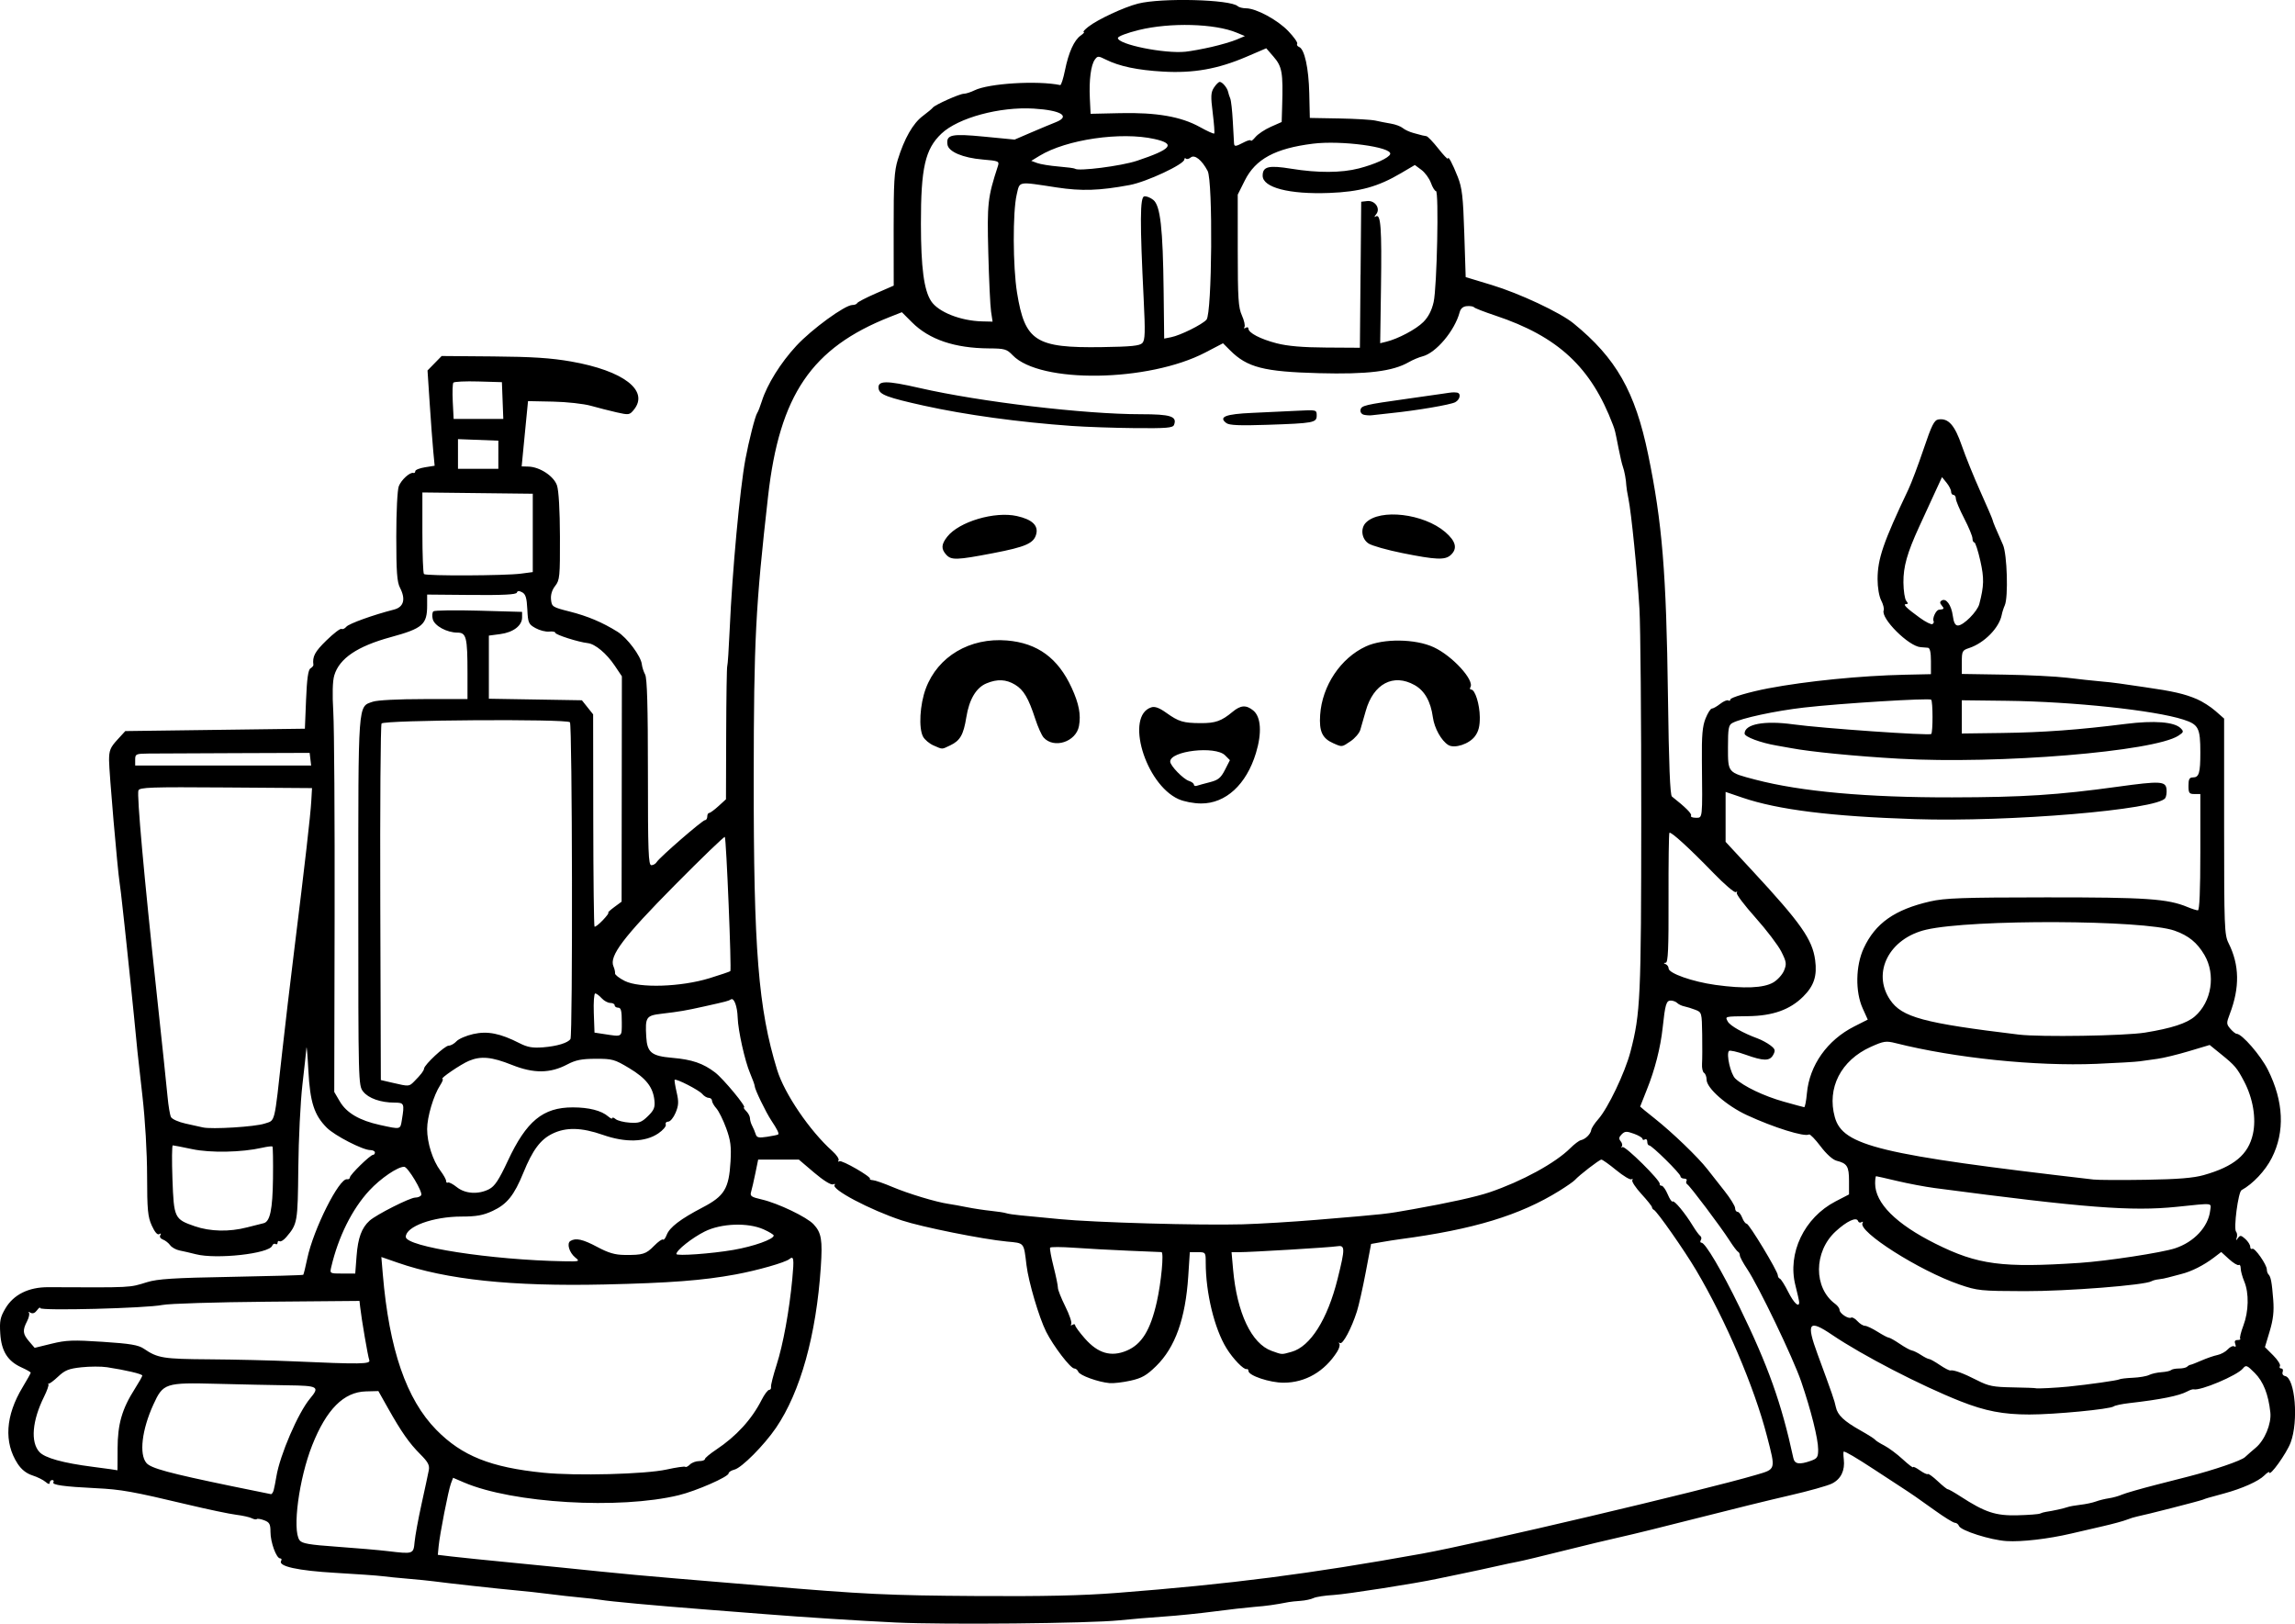 <?xml version="1.0" encoding="UTF-8" standalone="no"?>
<!-- Created with Inkscape (http://www.inkscape.org/) -->

<svg
   width="255.806mm"
   height="180.97mm"
   viewBox="0 0 255.806 180.97"
   version="1.1"
   id="svg5"
   xml:space="preserve"
   xmlns="http://www.w3.org/2000/svg"
   xmlns:svg="http://www.w3.org/2000/svg"><defs
     id="defs2" /><g
     id="layer1"
     transform="translate(85.624,-43.937)"><path
       style="fill:#000000;stroke-width:0.265"
       d="m 14.242,224.78 c -4.07,-0.194 -10.38,-0.598 -14.552,-0.931 -0.873,-0.07 -3.909,-0.307 -6.747,-0.527 -5.621,-0.436 -10.599,-0.895 -11.642,-1.073 -0.364,-0.062 -1.376,-0.178 -2.249,-0.258 -0.873,-0.08 -2.421,-0.253 -3.44,-0.386 -1.019,-0.133 -2.686,-0.315 -3.704,-0.406 -1.864,-0.166 -7.784,-0.818 -9.26,-1.02 -0.437,-0.06 -1.687,-0.184 -2.778,-0.277 -1.091,-0.092 -2.401,-0.223 -2.91,-0.291 -0.509,-0.067 -2.84,-0.232 -5.179,-0.366 -4.209,-0.241 -6.444,-0.735 -6.069,-1.342 0.092,-0.149 0.042,-0.27 -0.11,-0.27 -0.423,0 -1.077,-1.791 -1.077,-2.949 0,-0.872 -0.108,-1.074 -0.698,-1.298 -0.384,-0.146 -0.757,-0.207 -0.829,-0.135 -0.072,0.072 -0.323,0.03 -0.559,-0.094 -0.236,-0.123 -1.024,-0.298 -1.751,-0.389 -0.728,-0.091 -3.109,-0.59 -5.292,-1.109 -6.262,-1.489 -7.501,-1.712 -10.319,-1.849 -3.569,-0.175 -4.935,-0.365 -4.752,-0.661 0.084,-0.136 0.027,-0.248 -0.127,-0.248 -0.154,0 -0.28,0.138 -0.28,0.306 0,0.193 -0.17,0.157 -0.463,-0.099 -0.255,-0.222 -0.915,-0.55 -1.468,-0.727 -0.664,-0.213 -1.219,-0.651 -1.638,-1.29 -1.559,-2.383 -1.366,-5.369 0.552,-8.543 0.495,-0.819 0.9,-1.545 0.9,-1.613 0,-0.068 -0.463,-0.332 -1.028,-0.587 -1.54,-0.695 -2.241,-1.812 -2.367,-3.775 -0.089,-1.397 -0.004,-1.817 0.564,-2.786 0.911,-1.554 2.591,-2.39 4.784,-2.381 9.471,0.041 8.993,0.065 11.012,-0.559 1.178,-0.364 2.967,-0.477 9.39,-0.593 4.364,-0.079 7.974,-0.183 8.021,-0.23 0.048,-0.048 0.249,-0.859 0.446,-1.803 0.684,-3.268 3.571,-9.021 4.441,-8.847 0.165,0.033 0.306,-0.059 0.314,-0.205 0.017,-0.314 2.271,-2.514 2.576,-2.514 0.116,0 0.211,-0.119 0.211,-0.265 0,-0.146 -0.233,-0.265 -0.517,-0.265 -0.833,0 -3.96,-1.608 -4.842,-2.49 -1.409,-1.409 -1.872,-2.841 -2.058,-6.374 -0.092,-1.746 -0.19,-2.877 -0.217,-2.514 -0.028,0.364 -0.229,2.209 -0.448,4.101 -0.219,1.892 -0.425,6.059 -0.457,9.26 -0.062,6.095 -0.089,6.249 -1.354,7.731 -0.276,0.323 -0.603,0.524 -0.728,0.447 -0.124,-0.077 -0.226,-0.007 -0.226,0.156 0,0.163 -0.107,0.23 -0.237,0.149 -0.13,-0.081 -0.296,0.009 -0.369,0.199 -0.339,0.883 -6.22,1.532 -8.518,0.94 -0.584,-0.15 -1.393,-0.337 -1.797,-0.415 -0.404,-0.078 -0.88,-0.344 -1.058,-0.591 -0.178,-0.247 -0.54,-0.53 -0.804,-0.629 -0.278,-0.104 -0.4,-0.309 -0.29,-0.486 0.119,-0.193 0.074,-0.236 -0.12,-0.116 -0.199,0.123 -0.496,-0.218 -0.829,-0.951 -0.448,-0.987 -0.519,-1.746 -0.525,-5.552 -0.003,-2.606 -0.215,-6.231 -0.517,-8.864 -0.498,-4.334 -0.66,-5.873 -0.953,-9.019 -0.078,-0.837 -0.251,-2.533 -0.385,-3.77 -0.134,-1.237 -0.327,-3.082 -0.429,-4.101 -0.102,-1.019 -0.21,-2.031 -0.24,-2.249 -0.03,-0.218 -0.135,-1.171 -0.234,-2.117 -0.098,-0.946 -0.235,-2.077 -0.303,-2.514 -0.242,-1.553 -1.179,-12.429 -1.179,-13.682 0,-1.082 0.137,-1.424 0.905,-2.263 l 0.905,-0.988 10.009,-0.132 10.009,-0.132 0.132,-3.251 c 0.094,-2.31 0.235,-3.314 0.486,-3.469 0.194,-0.12 0.343,-0.294 0.331,-0.387 -0.126,-0.939 0.155,-1.469 1.443,-2.726 0.806,-0.787 1.566,-1.368 1.69,-1.292 0.124,0.076 0.366,-0.032 0.539,-0.24 0.287,-0.346 3.002,-1.324 5.302,-1.91 1.097,-0.279 1.34,-1.156 0.677,-2.437 -0.33,-0.639 -0.413,-1.775 -0.413,-5.689 0,-2.767 0.12,-5.207 0.277,-5.619 0.274,-0.72 1.257,-1.611 1.641,-1.487 0.109,0.035 0.198,-0.054 0.198,-0.197 0,-0.144 0.486,-0.339 1.08,-0.434 l 1.08,-0.173 -0.154,-1.616 c -0.084,-0.889 -0.263,-3.278 -0.397,-5.309 l -0.243,-3.692 0.788,-0.806 0.788,-0.806 5.739,0.047 c 4.347,0.036 6.456,0.173 8.694,0.566 5.839,1.025 8.722,3.238 6.995,5.371 -0.48,0.592 -0.562,0.605 -1.918,0.297 -0.779,-0.177 -2.072,-0.506 -2.872,-0.732 -0.8,-0.226 -2.705,-0.436 -4.233,-0.466 l -2.778,-0.056 -0.195,1.984 c -0.107,1.091 -0.267,2.729 -0.354,3.638 l -0.159,1.654 0.751,0.021 c 1.274,0.036 2.829,1.061 3.184,2.097 0.196,0.575 0.321,2.736 0.331,5.717 0.014,4.454 -0.024,4.842 -0.531,5.487 -0.353,0.449 -0.517,0.987 -0.463,1.523 0.08,0.794 0.165,0.849 2.052,1.327 2.028,0.513 3.656,1.199 5.355,2.256 1.079,0.671 2.614,2.719 2.712,3.62 0.035,0.319 0.202,0.838 0.372,1.155 0.219,0.409 0.308,3.556 0.308,10.912 0,8.854 0.055,10.336 0.384,10.336 0.211,0 0.479,-0.158 0.595,-0.351 0.314,-0.521 5.102,-4.676 5.389,-4.676 0.136,0 0.247,-0.179 0.247,-0.397 0,-0.218 0.092,-0.397 0.206,-0.397 0.113,0 0.582,-0.344 1.043,-0.764 l 0.837,-0.764 0.023,-7.343 c 0.013,-4.038 0.066,-7.415 0.119,-7.504 0.053,-0.089 0.176,-1.947 0.273,-4.13 0.29,-6.491 1.13,-15.578 1.749,-18.918 0.378,-2.038 1.094,-4.844 1.316,-5.159 0.103,-0.146 0.336,-0.741 0.519,-1.323 0.584,-1.855 2.09,-4.272 3.84,-6.162 1.719,-1.856 5.42,-4.553 6.249,-4.553 0.248,0 0.491,-0.095 0.539,-0.211 0.049,-0.116 0.984,-0.602 2.079,-1.08 l 1.991,-0.869 -0.007,-6.262 c -0.006,-5.244 0.069,-6.507 0.459,-7.767 0.733,-2.369 1.693,-4.053 2.773,-4.864 0.547,-0.411 1.057,-0.836 1.133,-0.944 0.214,-0.305 2.986,-1.546 3.459,-1.549 0.232,-10e-4 0.768,-0.173 1.191,-0.381 1.579,-0.778 6.997,-1.111 9.551,-0.586 0.104,0.021 0.341,-0.713 0.527,-1.631 0.41,-2.024 1.022,-3.376 1.764,-3.895 0.304,-0.213 0.451,-0.388 0.327,-0.388 -0.125,0 0.105,-0.261 0.512,-0.581 1.042,-0.82 3.986,-2.191 5.551,-2.586 2.629,-0.663 10.296,-0.466 11.099,0.286 0.138,0.129 0.555,0.236 0.926,0.238 1.133,0.004 3.51,1.286 4.712,2.54 0.626,0.653 1.075,1.288 0.999,1.412 -0.076,0.123 0.017,0.284 0.207,0.357 0.606,0.233 1.072,2.354 1.136,5.174 l 0.062,2.737 3.261,0.058 c 1.794,0.032 3.619,0.14 4.055,0.24 0.437,0.1 1.21,0.251 1.72,0.336 0.509,0.085 1.105,0.307 1.323,0.494 0.218,0.186 0.754,0.435 1.191,0.551 0.437,0.117 0.883,0.237 0.992,0.267 0.109,0.03 0.315,0.07 0.457,0.088 0.142,0.018 0.737,0.639 1.323,1.38 0.585,0.741 1.066,1.247 1.069,1.124 0.007,-0.393 0.507,0.531 1.096,2.027 0.486,1.233 0.597,2.196 0.729,6.316 l 0.156,4.86 2.9,0.878 c 3.096,0.937 7.629,3.063 9.116,4.275 4.755,3.876 6.872,7.597 8.324,14.628 1.568,7.595 2.022,13.132 2.206,26.943 0.101,7.585 0.236,11.008 0.442,11.169 1.526,1.203 2.255,1.931 2.131,2.13 -0.081,0.131 0.158,0.238 0.53,0.238 0.773,0 0.747,0.247 0.68,-6.368 -0.028,-2.804 0.061,-3.833 0.406,-4.696 0.243,-0.608 0.56,-1.106 0.703,-1.106 0.143,0 0.561,-0.237 0.928,-0.526 0.367,-0.289 0.773,-0.461 0.902,-0.381 0.128,0.079 0.233,0.031 0.233,-0.107 0,-0.218 2.135,-0.844 4.233,-1.243 4.253,-0.807 10.296,-1.409 15.214,-1.516 l 2.91,-0.063 v -1.455 c 0,-0.97 -0.11,-1.466 -0.331,-1.488 -0.182,-0.018 -0.551,-0.048 -0.82,-0.066 -1.33,-0.09 -4.459,-3.209 -4.116,-4.103 0.07,-0.182 -0.055,-0.68 -0.278,-1.107 -0.233,-0.447 -0.404,-1.45 -0.403,-2.364 0.003,-2.274 0.633,-4.112 3.435,-10.01 0.334,-0.703 1.097,-2.728 1.696,-4.498 0.911,-2.695 1.182,-3.232 1.665,-3.301 1.1,-0.157 1.801,0.634 2.593,2.927 0.415,1.2 1.343,3.492 2.062,5.093 0.72,1.601 1.334,3.029 1.365,3.175 0.055,0.258 0.322,0.898 1.161,2.778 0.464,1.04 0.607,5.845 0.201,6.747 -0.131,0.291 -0.284,0.767 -0.339,1.058 -0.276,1.449 -1.95,3.151 -3.641,3.705 -0.757,0.248 -0.809,0.348 -0.809,1.575 v 1.31 l 4.763,0.076 c 2.619,0.042 5.775,0.2 7.011,0.352 1.237,0.152 2.844,0.326 3.572,0.388 0.728,0.061 1.74,0.174 2.249,0.251 0.509,0.077 1.759,0.258 2.778,0.404 3.179,0.454 4.454,0.746 5.838,1.339 0.603,0.258 1.53,0.851 2.061,1.317 l 0.965,0.847 v 12.022 c 0,11.202 0.034,12.089 0.493,13.003 1.222,2.432 1.267,4.947 0.141,7.895 -0.39,1.022 -0.386,1.131 0.062,1.654 0.264,0.308 0.579,0.56 0.701,0.56 0.59,0 2.681,2.409 3.484,4.014 1.765,3.529 1.914,6.901 0.431,9.825 -0.723,1.426 -2.092,2.884 -3.371,3.589 -0.37,0.204 -0.908,4.304 -0.607,4.631 0.116,0.127 0.15,0.425 0.075,0.661 -0.115,0.363 -0.093,0.37 0.137,0.044 0.235,-0.333 0.349,-0.318 0.819,0.107 0.3,0.271 0.545,0.661 0.545,0.865 0,0.204 0.105,0.307 0.232,0.228 0.265,-0.164 1.62,1.769 1.62,2.312 0,0.197 0.083,0.441 0.184,0.542 0.264,0.264 0.375,0.862 0.529,2.832 0.1,1.287 -0.002,2.196 -0.395,3.505 l -0.53,1.768 0.92,0.92 c 0.506,0.506 0.844,1.042 0.752,1.191 -0.092,0.149 -0.029,0.271 0.141,0.271 0.17,0 0.243,0.171 0.163,0.38 -0.084,0.219 0.032,0.415 0.274,0.463 1.113,0.219 1.511,5.024 0.614,7.415 -0.454,1.209 -2.366,3.875 -2.381,3.317 -0.003,-0.109 -0.251,0.047 -0.551,0.347 -0.645,0.645 -2.456,1.456 -4.481,2.006 -1.994,0.542 -1.936,0.525 -2.381,0.697 -0.438,0.17 -6.434,1.704 -7.276,1.863 -0.291,0.055 -0.827,0.219 -1.191,0.366 -0.364,0.147 -1.554,0.471 -2.646,0.722 -1.091,0.25 -2.699,0.622 -3.572,0.827 -2.541,0.595 -5.507,0.939 -7.18,0.834 -1.79,-0.113 -5.11,-1.167 -5.309,-1.686 -0.074,-0.194 -0.278,-0.353 -0.453,-0.353 -0.175,0 -1.187,-0.625 -2.249,-1.389 -1.943,-1.397 -2.474,-1.763 -3.886,-2.682 -0.422,-0.274 -1.72,-1.123 -2.884,-1.885 -1.984,-1.299 -3.144,-1.982 -3.369,-1.982 -0.053,0 -0.052,0.387 0.003,0.86 0.144,1.252 -0.315,2.198 -1.313,2.703 -0.482,0.244 -2.603,0.839 -4.714,1.322 -2.11,0.483 -6.694,1.61 -10.186,2.504 -3.493,0.894 -7.362,1.848 -8.599,2.12 -1.237,0.272 -4.154,0.973 -6.482,1.557 -2.328,0.585 -4.591,1.126 -5.027,1.204 -0.437,0.078 -1.568,0.318 -2.514,0.534 -0.946,0.216 -2.672,0.587 -3.836,0.826 -1.164,0.238 -2.355,0.485 -2.646,0.549 -2.29,0.499 -10.131,1.725 -11.538,1.804 -0.962,0.054 -1.974,0.209 -2.249,0.344 -0.275,0.135 -0.923,0.274 -1.44,0.31 -0.517,0.035 -1.113,0.097 -1.323,0.138 -1.565,0.303 -2.438,0.425 -3.822,0.535 -0.873,0.07 -2.897,0.3 -4.498,0.512 -1.601,0.212 -4.101,0.466 -5.556,0.564 -1.455,0.098 -3.717,0.289 -5.027,0.424 -3.327,0.343 -19.458,0.5 -24.871,0.242 z m 24.606,-3.298 c 12.795,-0.996 21.41,-2.104 33.999,-4.372 6.15,-1.108 31.405,-7.061 37.24,-8.778 2.264,-0.666 2.223,-0.523 1.237,-4.336 -1.414,-5.465 -4.59,-12.901 -7.892,-18.482 -1.32,-2.23 -4.368,-6.583 -4.713,-6.73 -0.114,-0.049 -0.207,-0.177 -0.207,-0.285 0,-0.108 -0.53,-0.774 -1.178,-1.479 -0.648,-0.705 -1.106,-1.399 -1.017,-1.542 0.088,-0.143 0.044,-0.187 -0.098,-0.1 -0.142,0.088 -0.904,-0.37 -1.693,-1.017 -0.789,-0.647 -1.535,-1.177 -1.657,-1.177 -0.221,0 -2.455,1.721 -2.957,2.278 -0.146,0.162 -0.919,0.701 -1.72,1.198 -4.398,2.734 -9.586,4.311 -17.727,5.389 -0.509,0.067 -1.452,0.215 -2.095,0.329 l -1.169,0.206 -0.601,3.171 c -0.33,1.744 -0.773,3.707 -0.983,4.362 -0.61,1.9 -1.568,3.693 -1.879,3.516 -0.156,-0.089 -0.195,-0.063 -0.085,0.058 0.11,0.121 0.005,0.527 -0.233,0.902 -1.399,2.21 -3.545,3.454 -5.964,3.458 -1.541,0.003 -3.925,-0.794 -3.925,-1.311 0,-0.151 -0.092,-0.244 -0.204,-0.208 -0.314,0.102 -1.514,-1.139 -2.241,-2.316 -1.349,-2.184 -2.318,-6.174 -2.318,-9.544 0,-1.152 -0.014,-1.171 -0.886,-1.171 h -0.886 l -0.176,2.69 c -0.31,4.724 -1.456,7.928 -3.58,10.008 -1.065,1.042 -1.59,1.342 -2.849,1.623 -0.849,0.19 -1.901,0.313 -2.338,0.274 -1.27,-0.113 -3.332,-0.859 -3.487,-1.261 -0.078,-0.203 -0.279,-0.369 -0.448,-0.369 -0.422,0 -2.332,-2.497 -3.138,-4.101 -0.789,-1.571 -1.964,-5.549 -2.189,-7.408 -0.313,-2.588 -0.202,-2.453 -2.182,-2.64 -2.71,-0.256 -9.474,-1.615 -11.708,-2.354 -3.567,-1.178 -7.955,-3.5 -7.491,-3.964 0.109,-0.109 0.024,-0.134 -0.19,-0.055 -0.23,0.085 -1.084,-0.448 -2.096,-1.309 l -1.708,-1.453 h -2.267 -2.267 l -0.311,1.521 c -0.171,0.837 -0.385,1.767 -0.475,2.067 -0.144,0.478 0.002,0.584 1.181,0.856 1.813,0.418 5.031,1.959 5.782,2.768 0.876,0.943 1.008,1.73 0.805,4.769 -0.508,7.589 -2.276,13.93 -4.995,17.917 -1.327,1.946 -3.82,4.453 -4.629,4.656 -0.359,0.09 -0.653,0.278 -0.653,0.417 0,0.382 -3.605,1.963 -5.556,2.436 -6.617,1.606 -18.522,0.901 -23.932,-1.418 l -1.221,-0.523 -0.243,0.64 c -0.283,0.743 -1.244,5.663 -1.372,7.022 l -0.087,0.926 1.587,0.19 c 0.873,0.104 4.088,0.432 7.144,0.728 3.056,0.296 7.223,0.713 9.26,0.928 2.037,0.215 5.907,0.571 8.599,0.792 2.692,0.221 7.097,0.589 9.79,0.816 11.167,0.945 13.828,1.072 23.68,1.136 7.449,0.048 11.791,-0.048 15.61,-0.346 z m -78.258,-5.699 c 0.059,-0.655 0.409,-2.56 0.778,-4.233 0.369,-1.673 0.731,-3.358 0.803,-3.744 0.105,-0.56 -0.086,-0.919 -0.944,-1.777 -1.235,-1.235 -2.109,-2.482 -3.613,-5.155 l -1.064,-1.891 -1.393,0.037 c -2.468,0.066 -4.395,1.999 -5.981,5.999 -1.478,3.728 -2.24,9.453 -1.411,10.588 0.269,0.368 1.059,0.505 4.167,0.725 2.109,0.149 4.669,0.371 5.687,0.493 2.829,0.338 2.846,0.332 2.97,-1.041 z m 181.176,-3.147 c 0.143,-0.074 0.441,-0.16 0.661,-0.191 0.732,-0.103 1.983,-0.379 2.386,-0.525 0.218,-0.08 0.873,-0.199 1.455,-0.264 0.582,-0.066 1.356,-0.23 1.72,-0.365 0.364,-0.135 1.019,-0.297 1.455,-0.36 0.437,-0.063 1.091,-0.246 1.455,-0.406 0.364,-0.16 2.09,-0.657 3.836,-1.104 1.746,-0.447 3.354,-0.858 3.572,-0.914 2.861,-0.734 5.876,-1.766 6.296,-2.155 0.29,-0.269 0.829,-0.741 1.198,-1.048 1.004,-0.837 1.769,-2.68 1.634,-3.939 -0.216,-2.015 -0.781,-3.446 -1.741,-4.404 -0.878,-0.877 -0.973,-0.912 -1.323,-0.489 -0.644,0.78 -4.764,2.517 -5.493,2.316 -0.097,-0.027 -0.414,0.08 -0.705,0.237 -0.904,0.488 -2.955,0.901 -6.482,1.303 -0.8,0.091 -1.574,0.256 -1.72,0.366 -0.41,0.31 -6.589,0.903 -9.393,0.901 -2.926,-10e-4 -4.913,-0.383 -7.673,-1.472 -4.418,-1.744 -10.933,-5.114 -14.32,-7.408 -2.611,-1.769 -2.913,-1.363 -1.613,2.167 1.648,4.476 1.88,5.148 2.032,5.88 0.186,0.897 0.903,1.576 2.78,2.63 0.805,0.452 1.523,0.909 1.596,1.014 0.073,0.106 0.533,0.397 1.022,0.648 0.49,0.251 1.412,0.938 2.051,1.526 0.638,0.588 1.16,0.987 1.16,0.886 0,-0.101 0.341,0.059 0.757,0.355 0.417,0.297 0.815,0.482 0.885,0.411 0.07,-0.07 0.567,0.286 1.103,0.792 0.537,0.506 1.04,0.91 1.119,0.898 0.079,-0.012 0.714,0.347 1.41,0.798 2.751,1.783 3.922,2.17 6.366,2.108 1.237,-0.032 2.366,-0.118 2.509,-0.192 z m -196.886,-2.607 c 0.07,-0.255 0.205,-0.939 0.301,-1.521 0.393,-2.396 2.422,-7.101 3.746,-8.685 1.112,-1.331 0.934,-1.437 -2.484,-1.483 -1.71,-0.023 -5.269,-0.098 -7.908,-0.167 -5.734,-0.149 -5.976,-0.07 -7.062,2.308 -1.285,2.813 -1.609,5.551 -0.773,6.522 0.506,0.587 2.475,1.121 9.459,2.569 2.328,0.483 4.315,0.887 4.414,0.899 0.099,0.012 0.238,-0.186 0.308,-0.441 z m 43.797,-2.303 c 1.073,-0.236 2.01,-0.371 2.082,-0.3 0.072,0.072 0.303,-0.043 0.514,-0.254 0.211,-0.211 0.673,-0.384 1.027,-0.384 0.353,0 0.643,-0.099 0.643,-0.22 0,-0.121 0.566,-0.596 1.257,-1.055 2.241,-1.488 3.968,-3.378 5.063,-5.538 0.313,-0.618 0.692,-1.124 0.841,-1.124 0.149,0 0.244,-0.149 0.21,-0.331 -0.033,-0.182 0.246,-1.283 0.62,-2.447 0.729,-2.268 1.42,-6.053 1.753,-9.599 0.213,-2.267 0.164,-2.599 -0.327,-2.2 -0.465,0.378 -3.556,1.26 -5.983,1.707 -3.661,0.676 -7.347,0.957 -14.654,1.121 -10.313,0.231 -17.568,-0.535 -23.016,-2.428 l -1.825,-0.634 0.163,1.933 c 0.706,8.357 2.628,13.939 5.969,17.337 2.854,2.903 6.052,4.182 11.936,4.775 3.633,0.366 11.352,0.165 13.726,-0.358 z m -61.195,-2.327 c 0.006,-2.738 0.493,-4.426 1.921,-6.666 0.459,-0.72 0.834,-1.385 0.834,-1.479 0,-0.174 -1.857,-0.613 -3.93,-0.929 -0.634,-0.097 -1.915,-0.094 -2.848,0.006 -1.42,0.152 -1.846,0.323 -2.614,1.047 -0.505,0.476 -0.979,0.823 -1.054,0.772 -0.075,-0.051 -0.083,-0.019 -0.017,0.072 0.066,0.09 -0.153,0.716 -0.487,1.389 -1.324,2.668 -1.527,5.05 -0.524,6.158 0.605,0.668 2.623,1.23 5.959,1.658 1.505,0.193 2.741,0.367 2.746,0.385 0.005,0.019 0.011,-1.067 0.015,-2.414 z m 188.717,1.363 c 0.733,-0.255 0.833,-0.409 0.833,-1.273 0,-1.184 -0.784,-4.323 -1.89,-7.565 -0.889,-2.607 -4.764,-10.672 -6.039,-12.568 -0.44,-0.655 -0.801,-1.33 -0.801,-1.499 -5.3e-4,-0.17 -0.09,-0.348 -0.2,-0.397 -0.109,-0.049 -0.542,-0.624 -0.962,-1.279 -0.977,-1.523 -4.377,-6.043 -4.693,-6.238 -0.132,-0.082 -0.172,-0.26 -0.088,-0.395 0.084,-0.135 -0.033,-0.246 -0.26,-0.246 -0.227,0 -0.412,-0.115 -0.412,-0.255 0,-0.302 -3.189,-3.449 -3.494,-3.449 -0.115,0 -0.21,-0.186 -0.21,-0.412 0,-0.227 -0.119,-0.339 -0.265,-0.249 -0.146,0.09 -0.265,0.061 -0.265,-0.064 0,-0.125 -0.43,-0.382 -0.955,-0.572 -0.822,-0.297 -1.012,-0.288 -1.366,0.066 -0.317,0.317 -0.341,0.496 -0.106,0.78 0.168,0.203 0.217,0.466 0.11,0.585 -0.108,0.119 -0.069,0.144 0.087,0.055 0.298,-0.169 4.262,3.754 4.148,4.106 -0.036,0.112 0.059,0.204 0.212,0.204 0.153,0 0.458,0.43 0.677,0.955 0.219,0.525 0.467,0.886 0.551,0.802 0.173,-0.173 1.391,1.295 2.254,2.716 0.318,0.523 0.688,1.027 0.824,1.12 0.135,0.093 0.164,0.301 0.065,0.463 -0.1,0.162 -0.066,0.294 0.075,0.294 0.42,0 2.249,3.097 4.232,7.166 3.201,6.568 4.679,10.711 6.007,16.845 0.144,0.666 0.661,0.748 1.931,0.305 z m 28.747,-8.28 c 2.23,-0.226 5.466,-0.685 5.656,-0.803 0.109,-0.068 0.786,-0.148 1.505,-0.179 0.718,-0.031 1.531,-0.17 1.807,-0.309 0.276,-0.139 0.901,-0.28 1.39,-0.312 0.489,-0.033 0.968,-0.138 1.065,-0.235 0.097,-0.097 0.493,-0.176 0.881,-0.176 0.388,0 0.795,-0.089 0.904,-0.198 0.109,-0.109 0.278,-0.206 0.375,-0.215 0.097,-0.009 0.653,-0.225 1.235,-0.48 0.582,-0.255 1.38,-0.53 1.772,-0.61 0.393,-0.08 0.915,-0.367 1.16,-0.638 0.245,-0.271 0.569,-0.416 0.72,-0.323 0.168,0.104 0.209,-7.9e-4 0.105,-0.271 -0.115,-0.3 -0.031,-0.44 0.264,-0.44 0.238,0 0.367,-0.066 0.287,-0.146 -0.08,-0.08 0.079,-0.736 0.353,-1.458 0.6,-1.58 0.643,-3.625 0.102,-4.919 -0.218,-0.522 -0.397,-1.18 -0.397,-1.462 0,-0.282 -0.099,-0.452 -0.219,-0.377 -0.121,0.074 -0.609,-0.221 -1.086,-0.656 l -0.867,-0.792 -0.832,0.633 c -1.119,0.85 -2.487,1.54 -3.61,1.819 -0.509,0.127 -1.164,0.3 -1.455,0.384 -0.291,0.085 -0.773,0.179 -1.072,0.209 -0.298,0.03 -0.656,0.124 -0.794,0.209 -0.713,0.44 -9.408,1.121 -14.142,1.109 -4.918,-0.013 -5.259,-0.048 -7.276,-0.74 -4.454,-1.529 -11.374,-5.926 -10.796,-6.86 0.089,-0.144 0.035,-0.184 -0.121,-0.088 -0.156,0.096 -0.328,0.039 -0.383,-0.127 -0.166,-0.497 -1.249,0.006 -2.5,1.159 -2.457,2.264 -2.474,6.305 -0.035,8.084 0.261,0.19 0.474,0.489 0.474,0.664 0,0.388 0.995,1.045 1.298,0.858 0.12,-0.074 0.431,0.1 0.692,0.388 0.26,0.288 0.636,0.523 0.834,0.523 0.199,0 0.833,0.298 1.409,0.661 0.576,0.364 1.142,0.661 1.256,0.661 0.115,0 0.664,0.31 1.222,0.689 0.557,0.379 1.163,0.711 1.345,0.737 0.182,0.027 0.642,0.253 1.023,0.502 0.381,0.249 0.787,0.453 0.904,0.453 0.117,0 0.653,0.299 1.191,0.665 0.538,0.366 1.072,0.64 1.186,0.609 0.347,-0.093 1.453,0.314 2.986,1.099 1.264,0.647 1.784,0.75 3.961,0.788 1.378,0.024 2.529,0.067 2.557,0.095 0.066,0.067 2.302,-0.046 3.668,-0.184 z m -189.41,-2.952 c -0.151,-0.393 -0.868,-4.575 -1.018,-5.937 l -0.072,-0.658 -10.319,0.089 c -5.675,0.049 -10.914,0.212 -11.642,0.361 -1.795,0.369 -13.627,0.674 -13.626,0.352 2.09e-4,-0.137 -0.16,-0.029 -0.356,0.239 -0.231,0.316 -0.487,0.412 -0.728,0.273 -0.204,-0.118 -0.286,-0.121 -0.183,-0.007 0.103,0.115 0.014,0.544 -0.198,0.955 -0.528,1.022 -0.488,1.419 0.229,2.253 l 0.616,0.716 1.887,-0.462 c 1.637,-0.401 2.392,-0.429 5.705,-0.21 3.063,0.202 3.968,0.354 4.575,0.766 1.55,1.054 2.137,1.149 7.317,1.185 2.794,0.019 6.926,0.117 9.182,0.217 7.73,0.343 8.807,0.327 8.631,-0.132 z m 84.415,-1.048 c 1.679,-0.702 2.655,-2.281 3.367,-5.448 0.495,-2.203 0.805,-5.528 0.517,-5.541 -0.124,-0.006 -1.773,-0.075 -3.665,-0.154 -1.892,-0.079 -4.609,-0.227 -6.039,-0.329 -1.43,-0.102 -2.648,-0.107 -2.707,-0.011 -0.059,0.096 0.115,1.052 0.387,2.125 0.272,1.073 0.489,2.129 0.482,2.348 -0.007,0.218 0.363,1.153 0.823,2.077 0.46,0.924 0.758,1.805 0.663,1.959 -0.101,0.164 -0.046,0.201 0.133,0.091 0.168,-0.104 0.305,-0.08 0.305,0.054 0,0.134 0.485,0.794 1.079,1.469 1.463,1.663 2.916,2.087 4.655,1.361 z m 18.385,0.127 c 2.093,-0.581 4.007,-3.614 5.131,-8.127 0.858,-3.448 0.851,-3.792 -0.079,-3.636 -0.766,0.129 -9.565,0.658 -10.939,0.658 h -0.801 l 0.17,1.918 c 0.43,4.849 2.054,8.282 4.296,9.082 1.218,0.435 1.061,0.427 2.222,0.105 z m 56.579,-5.528 c 0,-0.134 -0.188,-0.976 -0.417,-1.871 -0.919,-3.588 0.981,-7.562 4.482,-9.373 l 1.491,-0.772 v -1.511 c 0,-1.611 -0.207,-1.948 -1.378,-2.242 -0.434,-0.109 -1.138,-0.741 -1.798,-1.616 -0.597,-0.79 -1.174,-1.381 -1.284,-1.314 -0.489,0.302 -3.91,-0.763 -6.917,-2.154 -2.265,-1.048 -4.498,-3.01 -4.498,-3.953 0,-0.322 -0.127,-0.664 -0.282,-0.76 -0.155,-0.096 -0.257,-0.549 -0.226,-1.008 0.031,-0.458 0.039,-1.938 0.018,-3.287 -0.038,-2.418 -0.049,-2.458 -0.766,-2.735 -0.4,-0.155 -0.957,-0.328 -1.237,-0.384 -0.28,-0.056 -0.632,-0.224 -0.781,-0.373 -0.149,-0.149 -0.476,-0.271 -0.726,-0.271 -0.493,0 -0.619,0.43 -0.898,3.043 -0.234,2.193 -0.871,4.686 -1.758,6.879 -0.412,1.019 -0.75,1.871 -0.75,1.894 -5.3e-4,0.023 0.743,0.632 1.653,1.353 1.947,1.544 4.817,4.307 5.833,5.616 0.395,0.509 1.254,1.602 1.908,2.427 0.654,0.826 1.189,1.689 1.189,1.918 0,0.229 0.122,0.417 0.271,0.417 0.149,0 0.384,0.298 0.523,0.661 0.138,0.364 0.361,0.661 0.494,0.661 0.273,0 3.474,5.299 3.474,5.751 0,0.16 0.104,0.33 0.231,0.379 0.127,0.049 0.546,0.713 0.93,1.477 0.627,1.244 1.22,1.801 1.22,1.146 z m -160.795,-5.15 c 0.153,-2.021 0.563,-3.137 1.445,-3.936 0.743,-0.673 4.51,-2.578 5.096,-2.578 0.275,0 0.573,-0.119 0.663,-0.265 0.207,-0.334 -1.481,-3.157 -1.894,-3.167 -0.715,-0.018 -2.635,1.288 -3.894,2.649 -1.918,2.072 -3.453,5.158 -4.239,8.523 -0.169,0.725 -0.164,0.728 1.252,0.728 h 1.422 z m 192.074,0.764 c 3.008,-0.2 9.143,-1.138 10.615,-1.623 2.129,-0.701 3.703,-2.389 3.917,-4.2 0.106,-0.9 0.487,-0.857 -3.743,-0.423 -5.026,0.516 -10.227,0.112 -26.952,-2.093 -1.072,-0.141 -2.957,-0.496 -4.188,-0.789 -1.231,-0.292 -2.289,-0.532 -2.35,-0.532 -0.061,0 -0.111,0.362 -0.111,0.804 0,2.198 2.334,4.528 6.732,6.722 4.709,2.349 7.421,2.708 16.081,2.133 z m -167.703,-0.603 c -0.667,-0.544 -0.969,-1.571 -0.54,-1.836 0.6,-0.371 1.388,-0.196 3,0.666 1.242,0.664 1.975,0.878 3.043,0.888 2.042,0.02 2.375,-0.083 3.295,-1.022 0.456,-0.465 0.899,-0.776 0.985,-0.691 0.086,0.086 0.27,-0.147 0.411,-0.517 0.323,-0.85 1.533,-1.774 4.02,-3.072 2.416,-1.26 2.921,-2.095 3.096,-5.109 0.098,-1.689 0.01,-2.359 -0.485,-3.718 -0.332,-0.912 -0.824,-1.903 -1.092,-2.204 -0.268,-0.3 -0.488,-0.687 -0.488,-0.86 0,-0.173 -0.164,-0.314 -0.364,-0.314 -0.2,0 -0.528,-0.198 -0.728,-0.439 -0.354,-0.428 -2.906,-1.737 -3.068,-1.574 -0.045,0.045 0.053,0.666 0.218,1.38 0.247,1.071 0.227,1.471 -0.114,2.289 -0.228,0.545 -0.595,0.991 -0.816,0.991 -0.221,0 -0.346,0.149 -0.278,0.331 0.068,0.182 -0.307,0.624 -0.833,0.982 -1.449,0.985 -3.659,1.046 -6.166,0.169 -2.389,-0.836 -4.112,-0.878 -5.635,-0.137 -1.339,0.651 -2.21,1.82 -3.238,4.345 -1.028,2.525 -1.824,3.517 -3.419,4.259 -1.072,0.499 -1.799,0.631 -3.489,0.633 -3.165,0.004 -6.2,1.112 -6.2,2.263 0,1.101 9.528,2.575 17.595,2.721 1.792,0.033 1.834,0.019 1.292,-0.424 z m 17.642,-0.844 c 2.263,-0.393 4.482,-1.186 4.482,-1.602 0,-0.099 -0.504,-0.406 -1.12,-0.683 -1.754,-0.788 -4.732,-0.681 -6.571,0.237 -1.41,0.704 -3.157,2.09 -3.157,2.505 0,0.248 3.926,-0.034 6.366,-0.457 z M -58.091,180.74 c 0.806,-0.21 1.633,-0.418 1.838,-0.463 0.728,-0.159 1.015,-1.513 1.057,-4.991 0.023,-1.901 -0.004,-3.502 -0.061,-3.558 -0.056,-0.056 -0.575,0.005 -1.153,0.137 -2.272,0.517 -5.754,0.585 -7.798,0.152 -1.091,-0.231 -2.062,-0.42 -2.158,-0.42 -0.095,-1.2e-4 -0.112,1.696 -0.036,3.77 0.158,4.337 0.217,4.461 2.497,5.248 1.715,0.592 3.843,0.638 5.813,0.125 z m 119.297,-0.849 c 7.922,-0.662 7.487,-0.613 10.716,-1.186 3.931,-0.697 7.003,-1.376 8.467,-1.872 3.625,-1.228 7.354,-3.265 9.013,-4.922 0.446,-0.446 0.979,-0.848 1.184,-0.893 0.514,-0.113 1.084,-0.677 1.152,-1.137 0.031,-0.21 0.377,-0.742 0.769,-1.183 1.094,-1.228 2.991,-5.196 3.605,-7.541 1.114,-4.255 1.193,-5.997 1.202,-26.338 0.004,-10.696 -0.086,-21.054 -0.201,-23.019 -0.239,-4.078 -0.906,-10.735 -1.232,-12.303 -0.121,-0.582 -0.226,-1.237 -0.233,-1.455 -0.018,-0.583 -0.218,-1.662 -0.392,-2.117 -0.083,-0.218 -0.293,-1.111 -0.465,-1.984 -0.406,-2.06 -0.399,-2.028 -0.632,-2.646 -2.431,-6.429 -6.117,-9.854 -13.109,-12.185 -1.237,-0.412 -2.308,-0.829 -2.381,-0.927 -0.073,-0.097 -0.424,-0.154 -0.78,-0.126 -0.439,0.034 -0.704,0.258 -0.82,0.691 -0.553,2.06 -2.638,4.534 -4.14,4.91 -0.4,0.1 -1.087,0.39 -1.528,0.644 -1.784,1.028 -4.608,1.374 -10.016,1.23 -6.149,-0.164 -7.994,-0.639 -9.904,-2.549 l -0.786,-0.786 -1.954,1.021 c -6.345,3.315 -18.448,3.491 -21.493,0.313 -0.657,-0.685 -0.883,-0.751 -2.637,-0.762 -3.827,-0.025 -6.66,-0.984 -8.584,-2.907 l -1.127,-1.126 -1.326,0.523 c -8.733,3.442 -12.307,8.696 -13.585,19.973 -1.398,12.332 -1.59,16.08 -1.602,31.353 -0.016,19.218 0.508,25.76 2.613,32.611 0.811,2.638 3.637,6.793 6.147,9.035 0.473,0.422 0.786,0.887 0.696,1.033 -0.09,0.146 -0.047,0.193 0.096,0.105 0.271,-0.168 3.61,1.759 3.405,1.964 -0.065,0.065 0.085,0.13 0.333,0.146 0.248,0.015 1.217,0.352 2.154,0.749 1.778,0.752 4.872,1.688 6.234,1.886 0.437,0.063 1.385,0.234 2.107,0.38 0.722,0.145 1.913,0.325 2.646,0.4 0.733,0.074 1.501,0.193 1.707,0.264 0.206,0.071 0.92,0.178 1.587,0.239 0.667,0.061 2.642,0.25 4.388,0.422 3.836,0.376 15.62,0.71 20.373,0.578 1.892,-0.053 5.642,-0.28 8.334,-0.505 z m -15.48,-46.888 c -3.717,-1.688 -5.963,-9.294 -3.021,-10.228 0.397,-0.126 0.885,0.052 1.661,0.606 1.392,0.994 1.897,1.146 3.841,1.155 1.649,0.008 2.316,-0.229 3.561,-1.265 0.895,-0.745 1.507,-0.784 2.292,-0.149 0.872,0.706 0.989,2.505 0.307,4.747 -1.067,3.512 -3.371,5.632 -6.111,5.621 -0.845,-0.003 -1.92,-0.211 -2.53,-0.488 z m 3.508,-1.885 c 0.928,-0.238 1.221,-0.477 1.677,-1.371 l 0.553,-1.084 -0.54,-0.54 c -1.086,-1.086 -6.145,-0.5 -6.114,0.707 0.012,0.459 1.454,1.945 2.081,2.144 0.306,0.097 0.557,0.284 0.557,0.415 0,0.131 0.149,0.189 0.331,0.128 0.182,-0.061 0.837,-0.24 1.455,-0.399 z m -30.803,-4.093 c -0.461,-0.201 -0.988,-0.643 -1.169,-0.982 -0.51,-0.953 -0.359,-3.589 0.308,-5.372 1.339,-3.578 4.918,-5.693 9.047,-5.347 3.404,0.285 5.693,1.962 7.213,5.282 0.812,1.774 1.045,3.001 0.809,4.26 -0.331,1.762 -2.793,2.558 -3.94,1.273 -0.22,-0.246 -0.637,-1.174 -0.926,-2.062 -0.763,-2.339 -1.292,-3.238 -2.248,-3.821 -1,-0.61 -1.989,-0.657 -3.196,-0.152 -1.152,0.481 -1.925,1.782 -2.246,3.78 -0.314,1.952 -0.689,2.606 -1.792,3.13 -0.984,0.467 -0.814,0.466 -1.86,0.011 z m 44.556,-0.247 c -1.23,-0.545 -1.589,-1.317 -1.464,-3.159 0.219,-3.252 2.286,-6.342 5.108,-7.64 1.945,-0.894 5.498,-0.851 7.541,0.092 2.08,0.96 4.579,3.686 4.096,4.467 -0.087,0.141 -0.047,0.257 0.089,0.257 0.434,0 0.947,1.641 0.961,3.073 0.009,1.006 -0.139,1.589 -0.541,2.132 -0.643,0.867 -2.28,1.403 -2.972,0.973 -0.778,-0.484 -1.551,-1.874 -1.718,-3.09 -0.242,-1.767 -0.919,-2.96 -2.037,-3.588 -2.367,-1.33 -4.592,-0.152 -5.445,2.881 -0.225,0.8 -0.499,1.753 -0.609,2.117 -0.11,0.364 -0.595,0.929 -1.078,1.257 -0.993,0.673 -0.939,0.667 -1.931,0.227 z m -43.146,-21.018 c -0.582,-0.643 -0.552,-1.152 0.117,-2.003 1.32,-1.679 5.292,-2.856 7.767,-2.302 1.678,0.375 2.395,1.04 2.155,1.996 -0.261,1.041 -1.153,1.437 -4.813,2.14 -4.061,0.78 -4.657,0.799 -5.228,0.168 z m 50.848,-0.177 c -1.697,-0.341 -3.394,-0.821 -3.77,-1.068 -0.783,-0.513 -0.93,-1.692 -0.29,-2.332 1.578,-1.578 6.435,-1.001 8.829,1.048 1.204,1.031 1.401,1.861 0.612,2.575 -0.63,0.571 -1.636,0.529 -5.38,-0.223 z M 33.821,91.41 c -5.848,-0.414 -11.857,-1.238 -16.466,-2.259 -4.075,-0.903 -4.948,-1.23 -5.047,-1.893 -0.137,-0.921 0.802,-0.937 4.566,-0.076 6.769,1.548 18.363,2.923 24.654,2.923 3.338,2e-4 4.074,0.236 3.708,1.187 -0.129,0.336 -0.822,0.394 -4.329,0.362 -2.297,-0.021 -5.485,-0.131 -7.086,-0.244 z m 17.251,-0.314 c -0.92,-0.688 -0.102,-1.011 2.88,-1.14 1.588,-0.068 3.855,-0.175 5.037,-0.237 2.122,-0.111 2.15,-0.104 2.15,0.52 0,0.812 -0.313,0.872 -5.508,1.047 -3.057,0.103 -4.232,0.054 -4.559,-0.19 z m 15.343,-0.926 c -0.276,-0.063 -0.442,-0.296 -0.393,-0.55 0.093,-0.484 0.463,-0.571 5.237,-1.241 1.673,-0.235 3.459,-0.489 3.969,-0.566 1.076,-0.162 1.087,-0.163 1.521,-0.121 0.508,0.048 0.392,0.774 -0.172,1.076 -0.531,0.284 -4.279,0.92 -7.17,1.217 -0.946,0.097 -1.898,0.203 -2.117,0.235 -0.218,0.032 -0.612,0.01 -0.875,-0.05 z M -31.1,176.474 c 0.624,-0.323 1.084,-1.019 2.076,-3.144 2.077,-4.448 3.92,-5.966 7.24,-5.966 1.798,0 3.195,0.356 3.945,1.005 0.255,0.22 0.463,0.308 0.463,0.195 0,-0.113 0.171,-0.064 0.379,0.109 0.209,0.173 0.916,0.351 1.573,0.394 1.029,0.069 1.307,-0.031 2.018,-0.726 0.679,-0.664 0.807,-0.972 0.726,-1.751 -0.153,-1.478 -0.924,-2.466 -2.812,-3.601 -1.623,-0.976 -1.879,-1.048 -3.732,-1.042 -1.566,0.005 -2.238,0.138 -3.16,0.625 -1.917,1.012 -3.744,1.029 -6.178,0.058 -2.256,-0.9 -3.452,-1.014 -4.792,-0.454 -0.914,0.382 -3.304,2.014 -2.95,2.014 0.111,0 -2.65e-4,0.309 -0.248,0.688 -0.743,1.134 -1.462,3.545 -1.462,4.901 0,1.546 0.627,3.51 1.482,4.647 0.349,0.463 0.634,0.976 0.634,1.14 0,0.164 0.089,0.243 0.199,0.175 0.109,-0.068 0.556,0.163 0.992,0.512 0.938,0.75 2.41,0.841 3.606,0.223 z m 191.116,-1.566 c 3.372,-0.953 4.961,-2.279 5.473,-4.566 0.389,-1.736 0.014,-3.983 -0.978,-5.871 -0.797,-1.517 -1.018,-1.778 -2.574,-3.038 l -1.266,-1.025 -2.306,0.69 c -1.269,0.38 -2.842,0.763 -3.497,0.851 -0.655,0.088 -1.548,0.213 -1.984,0.278 -0.437,0.064 -2.618,0.193 -4.847,0.285 -6.758,0.28 -15.779,-0.65 -22.344,-2.303 -1.097,-0.276 -1.345,-0.24 -2.783,0.405 -3.339,1.499 -4.924,4.59 -4.02,7.843 0.89,3.202 4.965,4.185 28.835,6.949 0.509,0.059 3.129,0.072 5.821,0.028 3.587,-0.058 5.316,-0.198 6.471,-0.525 z M 1.111,170.381 c 0.125,-0.106 -0.095,-0.554 -0.765,-1.562 -0.611,-0.92 -1.848,-3.477 -1.848,-3.822 0,-0.129 -0.233,-0.778 -0.517,-1.442 -0.581,-1.355 -1.338,-4.757 -1.383,-6.213 -0.038,-1.23 -0.405,-2.227 -0.744,-2.017 -0.295,0.182 -0.446,0.222 -2.987,0.788 -2.097,0.467 -2.702,0.57 -4.756,0.814 -1.72,0.204 -1.829,0.369 -1.703,2.567 0.101,1.758 0.582,2.146 2.906,2.347 2.204,0.191 3.431,0.61 4.769,1.631 0.919,0.701 3.561,3.893 3.222,3.893 -0.092,0 0.021,0.187 0.249,0.416 0.229,0.229 0.416,0.587 0.416,0.797 0,0.21 0.11,0.588 0.245,0.841 0.135,0.253 0.31,0.67 0.39,0.927 0.121,0.389 0.334,0.438 1.276,0.294 0.622,-0.095 1.176,-0.211 1.23,-0.257 z m -57.249,-1.208 c 1.221,-0.41 1.062,0.236 1.973,-8.027 0.289,-2.619 0.886,-7.68 1.328,-11.245 1.216,-9.813 1.816,-15.058 1.908,-16.669 l 0.083,-1.455 -9.598,-0.07 c -8.378,-0.061 -9.618,-0.018 -9.752,0.332 -0.189,0.493 0.619,9.489 2.022,22.492 0.581,5.384 1.132,10.623 1.225,11.642 0.093,1.019 0.265,2.04 0.382,2.269 0.117,0.229 0.845,0.555 1.617,0.724 0.772,0.169 1.642,0.362 1.933,0.43 0.993,0.23 5.818,-0.068 6.879,-0.424 z m 15.308,-0.42 c 0.302,-1.826 0.263,-1.918 -0.822,-1.92 -1.546,-0.002 -2.902,-0.481 -3.494,-1.234 -0.535,-0.68 -0.541,-0.937 -0.541,-21.171 0,-22.55 -0.062,-21.694 1.619,-22.28 0.497,-0.173 2.825,-0.293 5.697,-0.293 h 4.855 v -2.877 c 0,-4.005 -0.13,-4.531 -1.118,-4.531 -1.183,0 -2.567,-0.756 -2.755,-1.506 -0.09,-0.357 -0.059,-0.745 0.069,-0.863 0.128,-0.117 2.405,-0.152 5.061,-0.077 l 4.829,0.136 v 0.616 c 0,0.916 -0.98,1.666 -2.428,1.858 l -1.276,0.169 v 3.518 3.518 l 5.185,0.086 5.185,0.086 0.626,0.785 0.626,0.785 0.015,11.766 c 0.008,6.471 0.072,11.822 0.14,11.89 0.069,0.069 0.484,-0.251 0.923,-0.711 0.439,-0.46 0.715,-0.835 0.612,-0.835 -0.102,0 0.19,-0.277 0.649,-0.616 l 0.835,-0.616 0.015,-12.56 0.015,-12.56 -0.79,-1.177 c -0.921,-1.373 -2.19,-2.433 -3.019,-2.522 -1.023,-0.109 -3.61,-0.934 -3.61,-1.151 0,-0.115 -0.31,-0.175 -0.688,-0.134 -0.379,0.042 -1.063,-0.133 -1.521,-0.389 -0.776,-0.433 -0.838,-0.575 -0.912,-2.094 -0.061,-1.27 -0.188,-1.688 -0.574,-1.895 -0.347,-0.186 -0.525,-0.174 -0.596,0.038 -0.072,0.215 -1.535,0.29 -5.048,0.259 l -4.948,-0.044 v 1.212 c 0,2.126 -0.5,2.562 -4.051,3.531 -3.731,1.018 -5.733,2.371 -6.298,4.257 -0.194,0.646 -0.231,2.059 -0.11,4.131 0.101,1.732 0.167,11.96 0.145,22.728 l -0.04,19.579 0.621,1.058 c 0.75,1.278 2.19,2.122 4.473,2.621 2.344,0.513 2.262,0.532 2.444,-0.57 z m 156.608,-2.961 c 0.283,-3.125 2.267,-5.927 5.275,-7.449 l 1.508,-0.763 -0.569,-1.26 c -0.835,-1.848 -0.786,-4.744 0.115,-6.689 1.293,-2.792 3.454,-4.316 7.406,-5.222 1.645,-0.377 3.605,-0.446 12.919,-0.453 11.171,-0.009 13.562,0.155 15.776,1.08 0.482,0.201 0.999,0.366 1.149,0.366 0.18,0 0.273,-2.203 0.273,-6.482 v -6.482 h -0.661 c -0.58,0 -0.661,-0.115 -0.661,-0.926 0,-0.732 0.105,-0.926 0.501,-0.926 0.676,0 0.822,-0.493 0.822,-2.783 0,-2.73 -0.199,-3.116 -1.893,-3.663 -3.211,-1.037 -12.3,-2.004 -19.67,-2.093 l -5.027,-0.06 v 1.852 1.852 l 4.498,-0.059 c 4.577,-0.06 8.524,-0.349 13.775,-1.011 3.176,-0.4 5.416,-0.225 6.119,0.478 0.366,0.366 0.342,0.45 -0.242,0.832 -2.704,1.771 -20.019,3.198 -31.162,2.567 -4.805,-0.272 -9.904,-0.772 -12.039,-1.182 -0.291,-0.056 -1.005,-0.183 -1.587,-0.282 -1.781,-0.303 -3.572,-0.972 -3.572,-1.334 0,-1.06 2.19,-1.475 5.424,-1.028 3.158,0.437 15.176,1.274 15.379,1.072 0.198,-0.198 0.192,-3.623 -0.006,-3.821 -0.202,-0.202 -10.173,0.414 -14.182,0.876 -3.199,0.369 -6.972,1.182 -7.978,1.721 -0.421,0.225 -0.489,0.6 -0.489,2.702 0,2.86 -0.051,2.799 3.046,3.61 5.101,1.336 12.433,1.996 21.957,1.978 7.917,-0.016 11.73,-0.262 18.464,-1.191 4.717,-0.651 5.323,-0.619 5.417,0.287 0.038,0.364 -0.027,0.807 -0.143,0.984 -0.85,1.297 -17.391,2.686 -27.911,2.344 -9.322,-0.303 -15.236,-1.039 -19.205,-2.389 l -1.89,-0.643 v 2.782 2.782 l 2.986,3.222 c 5.407,5.835 6.686,7.654 6.995,9.956 0.237,1.764 -0.126,2.873 -1.332,4.07 -1.475,1.466 -3.394,2.149 -6.135,2.183 -2.654,0.033 -2.583,0.015 -2.273,0.594 0.252,0.47 1.707,1.295 3.331,1.889 0.437,0.16 1.076,0.506 1.42,0.769 0.535,0.409 0.582,0.562 0.321,1.049 -0.388,0.724 -1.06,0.72 -3.116,-0.017 -0.902,-0.323 -1.72,-0.507 -1.818,-0.409 -0.336,0.336 0.182,2.594 0.707,3.083 0.939,0.875 3.177,1.944 5.366,2.562 1.18,0.333 2.218,0.614 2.307,0.625 0.089,0.01 0.226,-0.689 0.304,-1.553 z M -39.453,164.466 c 0.744,-0.749 1.069,-1.173 1.095,-1.429 0.045,-0.44 2.313,-2.552 2.739,-2.552 0.238,0 0.632,-0.22 0.875,-0.488 0.243,-0.268 1.087,-0.632 1.876,-0.809 1.593,-0.356 2.997,-0.078 5.156,1.024 0.883,0.45 1.448,0.549 2.621,0.458 1.544,-0.12 2.786,-0.497 3.052,-0.929 0.262,-0.424 0.205,-35.04 -0.059,-35.303 -0.391,-0.391 -20.746,-0.256 -20.997,0.139 -0.112,0.177 -0.176,9.19 -0.142,20.031 l 0.062,19.71 1.323,0.307 c 1.82,0.423 1.82,0.423 2.398,-0.158 z m 23.135,-6.627 c 0,-1.235 -0.088,-1.587 -0.397,-1.587 -0.218,0 -0.397,-0.119 -0.397,-0.265 0,-0.146 -0.22,-0.265 -0.488,-0.265 -0.268,0 -0.704,-0.238 -0.967,-0.529 -0.263,-0.291 -0.584,-0.529 -0.713,-0.529 -0.129,0 -0.2,0.982 -0.157,2.183 l 0.077,2.183 1.058,0.161 c 2.096,0.319 1.984,0.395 1.984,-1.352 z m 169.785,1.19 c 2.954,-0.479 4.651,-1.031 5.544,-1.802 1.88,-1.623 2.358,-4.664 1.077,-6.849 -0.811,-1.384 -1.765,-2.16 -3.337,-2.715 -3.425,-1.208 -22.628,-1.282 -27.68,-0.105 -4.116,0.958 -6.079,4.775 -4.02,7.819 1.314,1.944 3.712,2.592 14.339,3.874 2.4,0.29 11.841,0.141 14.078,-0.222 z m -41.438,-5.588 c 0.477,-0.279 1.019,-0.878 1.204,-1.332 0.301,-0.737 0.267,-0.965 -0.31,-2.112 -0.356,-0.707 -1.653,-2.411 -2.882,-3.787 -1.229,-1.375 -2.165,-2.614 -2.079,-2.753 0.086,-0.139 0.036,-0.178 -0.111,-0.087 -0.147,0.091 -1.266,-0.867 -2.488,-2.128 -2.656,-2.741 -4.745,-4.648 -4.91,-4.483 -0.066,0.066 -0.11,3.348 -0.098,7.293 0.017,5.637 -0.05,7.177 -0.315,7.193 -0.265,0.016 -0.267,0.049 -0.007,0.154 0.182,0.073 0.331,0.288 0.331,0.478 0,0.544 2.662,1.482 5.209,1.836 3.207,0.446 5.385,0.354 6.456,-0.272 z M -6.551,152.969 c 1.224,-0.377 2.274,-0.733 2.332,-0.791 0.148,-0.148 -0.453,-14.797 -0.614,-14.958 -0.072,-0.072 -2.599,2.365 -5.617,5.415 -5.707,5.768 -7.291,7.867 -6.797,9.007 0.121,0.279 0.2,0.632 0.178,0.786 -0.023,0.153 0.464,0.533 1.083,0.844 1.633,0.821 6.263,0.672 9.435,-0.304 z m -44.475,-24.411 -0.084,-0.706 -8.202,0.029 c -4.511,0.016 -8.887,0.036 -9.723,0.044 -1.442,0.015 -1.521,0.05 -1.521,0.677 v 0.661 h 9.807 9.807 z M 129.902,113.172 c -0.172,-0.299 0.259,-1.236 0.585,-1.272 0.602,-0.066 0.629,-0.105 0.324,-0.473 -0.232,-0.279 -0.234,-0.42 -0.007,-0.56 0.486,-0.3 1.074,0.507 1.233,1.691 0.104,0.775 0.273,1.095 0.578,1.095 0.615,0 2.16,-1.553 2.378,-2.392 0.53,-2.032 0.55,-2.876 0.114,-4.818 -0.253,-1.128 -0.554,-2.051 -0.668,-2.051 -0.114,0 -0.208,-0.201 -0.208,-0.446 0,-0.245 -0.417,-1.251 -0.926,-2.235 -0.509,-0.984 -0.926,-1.974 -0.926,-2.2 0,-0.226 -0.119,-0.411 -0.265,-0.411 -0.146,0 -0.265,-0.165 -0.265,-0.368 0,-0.202 -0.228,-0.649 -0.507,-0.992 l -0.507,-0.625 -0.914,1.984 c -0.503,1.091 -1.241,2.699 -1.642,3.572 -1.328,2.897 -1.76,4.43 -1.744,6.187 0.009,0.929 0.151,1.852 0.316,2.051 0.225,0.271 0.221,0.361 -0.016,0.361 -0.414,0 0.027,0.439 1.541,1.534 0.637,0.461 1.264,0.772 1.393,0.692 0.13,-0.08 0.189,-0.227 0.132,-0.326 z m -157.465,-5.297 1.323,-0.175 v -4.366 -4.366 l -6.152,-0.071 -6.152,-0.071 v 4.459 c 0,2.452 0.079,4.538 0.176,4.635 0.225,0.225 9.046,0.188 10.804,-0.045 z m -2.514,-13.253 v -1.568 l -2.25,-0.086 -2.25,-0.086 5.29e-4,1.654 5.29e-4,1.654 h 2.249 2.249 v -1.568 z m 0.474,-6.039 -0.077,-2.051 -2.623,-0.076 c -1.442,-0.042 -2.697,0.018 -2.787,0.132 -0.091,0.115 -0.121,1.072 -0.068,2.127 l 0.097,1.918 h 2.768 2.768 z m 71.312,-6.416 c 0.302,-0.326 0.328,-1.195 0.144,-4.895 -0.427,-8.6 -0.412,-11.351 0.06,-11.447 0.231,-0.047 0.688,0.132 1.015,0.397 0.785,0.636 1.069,3.147 1.15,10.175 l 0.061,5.278 0.772,-0.153 c 1.033,-0.205 3.45,-1.402 3.945,-1.954 0.618,-0.69 0.729,-15.444 0.124,-16.584 -0.647,-1.22 -1.448,-1.855 -1.884,-1.493 -0.198,0.164 -0.438,0.22 -0.534,0.125 -0.096,-0.096 -0.174,-0.054 -0.174,0.092 0,0.533 -4.212,2.503 -6.101,2.853 -3.378,0.627 -5.346,0.692 -8.127,0.268 -4.414,-0.673 -4.101,-0.729 -4.461,0.801 -0.451,1.921 -0.429,8.039 0.04,10.933 0.877,5.409 2.068,6.173 9.444,6.063 3.297,-0.049 4.234,-0.144 4.525,-0.459 z m 24.32,-7.607 0.07,-8.136 0.661,-0.076 c 0.883,-0.101 1.523,0.834 1.007,1.47 -0.229,0.283 -0.239,0.363 -0.029,0.236 0.544,-0.326 0.662,1.321 0.567,7.881 l -0.091,6.256 0.661,-0.161 c 1.334,-0.325 3.332,-1.384 4.146,-2.198 0.561,-0.561 0.94,-1.294 1.151,-2.227 0.373,-1.643 0.598,-12.371 0.26,-12.371 -0.128,0 -0.381,-0.41 -0.562,-0.912 -0.181,-0.501 -0.659,-1.155 -1.061,-1.452 l -0.731,-0.541 -1.536,0.906 c -2.581,1.522 -4.597,2.078 -8.005,2.209 -4.46,0.17 -7.421,-0.598 -7.421,-1.927 0,-1.02 0.667,-1.183 3.175,-0.775 2.964,0.482 5.611,0.47 7.551,-0.033 1.808,-0.469 3.36,-1.18 3.488,-1.598 0.241,-0.787 -5.462,-1.554 -8.617,-1.158 -4.199,0.526 -6.391,1.709 -7.582,4.091 l -0.794,1.587 0.002,6.218 c 10e-4,5.335 0.067,6.363 0.461,7.238 0.253,0.561 0.383,1.145 0.288,1.298 -0.1,0.162 -0.044,0.199 0.134,0.089 0.168,-0.104 0.305,-0.065 0.305,0.085 0,0.477 1.337,1.174 3.146,1.641 1.217,0.314 2.893,0.458 5.515,0.474 l 3.766,0.023 0.07,-8.136 z m -41.187,4.101 c -0.093,-0.618 -0.232,-3.565 -0.308,-6.548 -0.141,-5.539 -0.072,-6.158 1.076,-9.683 0.169,-0.52 0.062,-0.565 -1.708,-0.714 -2.203,-0.185 -3.805,-0.865 -3.92,-1.665 -0.159,-1.111 0.435,-1.239 4.101,-0.883 l 3.386,0.328 1.852,-0.796 c 1.019,-0.438 2.239,-0.947 2.712,-1.132 1.711,-0.669 0.65,-1.337 -2.423,-1.526 -3.797,-0.234 -8.437,1.023 -10.301,2.79 -1.816,1.722 -2.293,3.817 -2.285,10.052 0.006,4.885 0.337,7.395 1.138,8.617 0.797,1.217 3.284,2.202 5.698,2.258 l 1.152,0.027 z m 16.254,-16.799 c 3.893,-1.303 4.368,-1.893 1.959,-2.432 -3.736,-0.836 -9.826,0.054 -12.806,1.871 l -0.926,0.564 0.661,0.245 c 0.364,0.135 1.435,0.309 2.381,0.387 0.946,0.078 1.767,0.187 1.824,0.242 0.332,0.32 5.164,-0.295 6.907,-0.878 z m 11.919,-2.059 c 0.429,-0.222 0.785,-0.311 0.789,-0.198 0.005,0.113 0.235,-0.066 0.511,-0.397 0.276,-0.331 1.046,-0.843 1.711,-1.137 l 1.209,-0.535 0.053,-1.774 c 0.113,-3.751 -0.002,-4.405 -0.973,-5.523 l -0.8,-0.921 -2.192,0.94 c -3.195,1.371 -5.913,1.855 -9.313,1.659 -2.868,-0.165 -4.872,-0.588 -6.397,-1.349 -0.815,-0.407 -0.897,-0.406 -1.199,0.007 -0.444,0.607 -0.661,2.285 -0.561,4.333 l 0.083,1.713 3.307,-0.074 c 4.044,-0.091 6.787,0.388 8.874,1.549 0.82,0.456 1.54,0.782 1.599,0.723 0.059,-0.059 -0.016,-1.093 -0.167,-2.298 -0.234,-1.863 -0.213,-2.286 0.14,-2.824 0.228,-0.348 0.517,-0.633 0.641,-0.633 0.286,0 0.841,0.66 0.934,1.111 0.039,0.189 0.147,0.522 0.24,0.741 0.093,0.218 0.22,1.349 0.282,2.514 0.062,1.164 0.123,2.265 0.136,2.447 0.028,0.424 0.147,0.416 1.094,-0.073 z m -3.585,-10.636 c 1.019,-0.233 2.269,-0.6 2.778,-0.816 l 0.926,-0.393 -0.913,-0.38 c -2.451,-1.021 -7.405,-1.154 -10.914,-0.294 -1.324,0.325 -2.328,0.708 -2.328,0.89 0,0.718 5.196,1.77 7.541,1.527 0.582,-0.06 1.892,-0.3 2.91,-0.533 z"
       id="path2174" /></g></svg>
